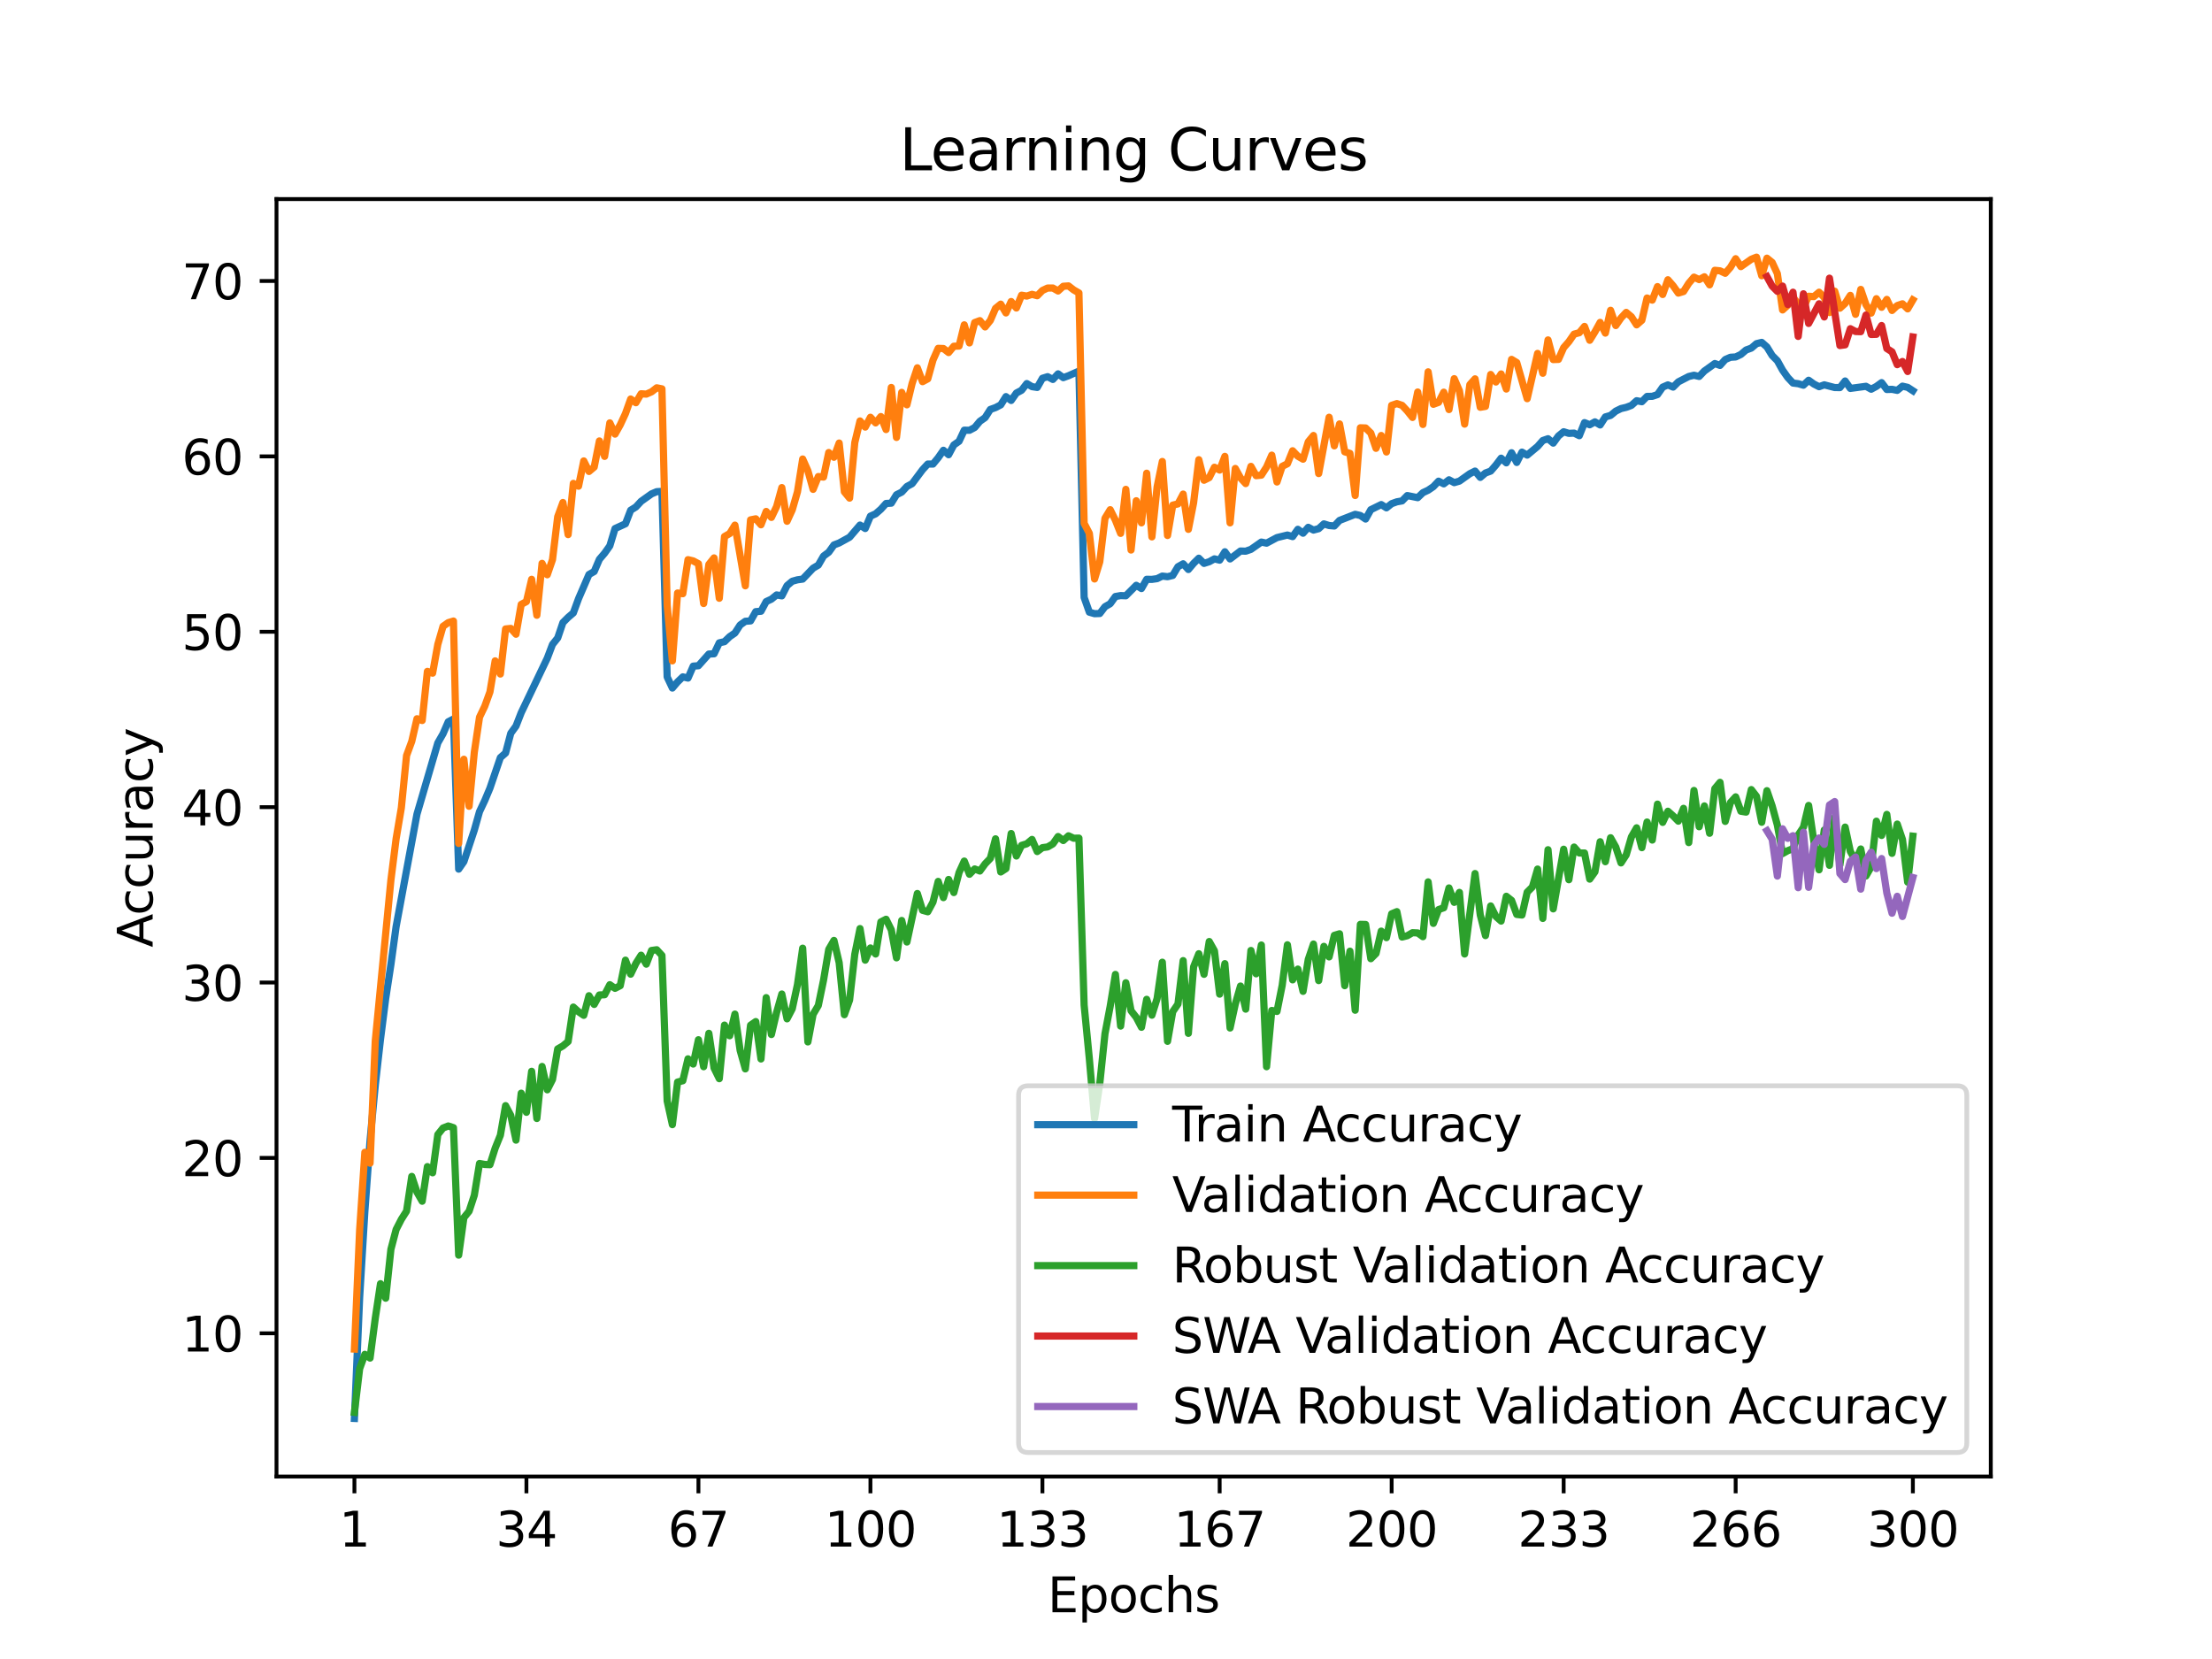 <?xml version="1.0" encoding="utf-8" standalone="no"?>
<!DOCTYPE svg PUBLIC "-//W3C//DTD SVG 1.1//EN"
  "http://www.w3.org/Graphics/SVG/1.1/DTD/svg11.dtd">
<svg xmlns:xlink="http://www.w3.org/1999/xlink" width="460.8pt" height="345.6pt" viewBox="0 0 460.8 345.6" xmlns="http://www.w3.org/2000/svg" version="1.1">
 <defs>
  <style type="text/css">*{stroke-linejoin: round; stroke-linecap: butt}</style>
 </defs>
 <g id="figure_1">
  <g id="patch_1">
   <path d="M 0 345.6 
L 460.8 345.6 
L 460.8 0 
L 0 0 
z
" style="fill: #ffffff"/>
  </g>
  <g id="axes_1">
   <g id="patch_2">
    <path d="M 57.6 307.584 
L 414.72 307.584 
L 414.72 41.472 
L 57.6 41.472 
z
" style="fill: #ffffff"/>
   </g>
   <g id="matplotlib.axis_1">
    <g id="xtick_1">
     <g id="line2d_1">
      <defs>
       <path id="m978807997f" d="M 0 0 
L 0 3.5 
" style="stroke: #000000; stroke-width: 0.8"/>
      </defs>
      <g>
       <use xlink:href="#m978807997f" x="73.833" y="307.584" style="stroke: #000000; stroke-width: 0.8"/>
      </g>
     </g>
     <g id="text_1">
      <!-- 1 -->
      <g transform="translate(70.651 322.182) scale(0.1 -0.1)">
       <defs>
        <path id="DejaVuSans-31" d="M 794 531 
L 1825 531 
L 1825 4091 
L 703 3866 
L 703 4441 
L 1819 4666 
L 2450 4666 
L 2450 531 
L 3481 531 
L 3481 0 
L 794 0 
L 794 531 
z
" transform="scale(0.016)"/>
       </defs>
       <use xlink:href="#DejaVuSans-31"/>
      </g>
     </g>
    </g>
    <g id="xtick_2">
     <g id="line2d_2">
      <g>
       <use xlink:href="#m978807997f" x="109.664" y="307.584" style="stroke: #000000; stroke-width: 0.8"/>
      </g>
     </g>
     <g id="text_2">
      <!-- 34 -->
      <g transform="translate(103.302 322.182) scale(0.1 -0.1)">
       <defs>
        <path id="DejaVuSans-33" d="M 2597 2516 
Q 3050 2419 3304 2112 
Q 3559 1806 3559 1356 
Q 3559 666 3084 287 
Q 2609 -91 1734 -91 
Q 1441 -91 1130 -33 
Q 819 25 488 141 
L 488 750 
Q 750 597 1062 519 
Q 1375 441 1716 441 
Q 2309 441 2620 675 
Q 2931 909 2931 1356 
Q 2931 1769 2642 2001 
Q 2353 2234 1838 2234 
L 1294 2234 
L 1294 2753 
L 1863 2753 
Q 2328 2753 2575 2939 
Q 2822 3125 2822 3475 
Q 2822 3834 2567 4026 
Q 2313 4219 1838 4219 
Q 1578 4219 1281 4162 
Q 984 4106 628 3988 
L 628 4550 
Q 988 4650 1302 4700 
Q 1616 4750 1894 4750 
Q 2613 4750 3031 4423 
Q 3450 4097 3450 3541 
Q 3450 3153 3228 2886 
Q 3006 2619 2597 2516 
z
" transform="scale(0.016)"/>
        <path id="DejaVuSans-34" d="M 2419 4116 
L 825 1625 
L 2419 1625 
L 2419 4116 
z
M 2253 4666 
L 3047 4666 
L 3047 1625 
L 3713 1625 
L 3713 1100 
L 3047 1100 
L 3047 0 
L 2419 0 
L 2419 1100 
L 313 1100 
L 313 1709 
L 2253 4666 
z
" transform="scale(0.016)"/>
       </defs>
       <use xlink:href="#DejaVuSans-33"/>
       <use xlink:href="#DejaVuSans-34" x="63.623"/>
      </g>
     </g>
    </g>
    <g id="xtick_3">
     <g id="line2d_3">
      <g>
       <use xlink:href="#m978807997f" x="145.496" y="307.584" style="stroke: #000000; stroke-width: 0.8"/>
      </g>
     </g>
     <g id="text_3">
      <!-- 67 -->
      <g transform="translate(139.133 322.182) scale(0.1 -0.1)">
       <defs>
        <path id="DejaVuSans-36" d="M 2113 2584 
Q 1688 2584 1439 2293 
Q 1191 2003 1191 1497 
Q 1191 994 1439 701 
Q 1688 409 2113 409 
Q 2538 409 2786 701 
Q 3034 994 3034 1497 
Q 3034 2003 2786 2293 
Q 2538 2584 2113 2584 
z
M 3366 4563 
L 3366 3988 
Q 3128 4100 2886 4159 
Q 2644 4219 2406 4219 
Q 1781 4219 1451 3797 
Q 1122 3375 1075 2522 
Q 1259 2794 1537 2939 
Q 1816 3084 2150 3084 
Q 2853 3084 3261 2657 
Q 3669 2231 3669 1497 
Q 3669 778 3244 343 
Q 2819 -91 2113 -91 
Q 1303 -91 875 529 
Q 447 1150 447 2328 
Q 447 3434 972 4092 
Q 1497 4750 2381 4750 
Q 2619 4750 2861 4703 
Q 3103 4656 3366 4563 
z
" transform="scale(0.016)"/>
        <path id="DejaVuSans-37" d="M 525 4666 
L 3525 4666 
L 3525 4397 
L 1831 0 
L 1172 0 
L 2766 4134 
L 525 4134 
L 525 4666 
z
" transform="scale(0.016)"/>
       </defs>
       <use xlink:href="#DejaVuSans-36"/>
       <use xlink:href="#DejaVuSans-37" x="63.623"/>
      </g>
     </g>
    </g>
    <g id="xtick_4">
     <g id="line2d_4">
      <g>
       <use xlink:href="#m978807997f" x="181.327" y="307.584" style="stroke: #000000; stroke-width: 0.8"/>
      </g>
     </g>
     <g id="text_4">
      <!-- 100 -->
      <g transform="translate(171.783 322.182) scale(0.1 -0.1)">
       <defs>
        <path id="DejaVuSans-30" d="M 2034 4250 
Q 1547 4250 1301 3770 
Q 1056 3291 1056 2328 
Q 1056 1369 1301 889 
Q 1547 409 2034 409 
Q 2525 409 2770 889 
Q 3016 1369 3016 2328 
Q 3016 3291 2770 3770 
Q 2525 4250 2034 4250 
z
M 2034 4750 
Q 2819 4750 3233 4129 
Q 3647 3509 3647 2328 
Q 3647 1150 3233 529 
Q 2819 -91 2034 -91 
Q 1250 -91 836 529 
Q 422 1150 422 2328 
Q 422 3509 836 4129 
Q 1250 4750 2034 4750 
z
" transform="scale(0.016)"/>
       </defs>
       <use xlink:href="#DejaVuSans-31"/>
       <use xlink:href="#DejaVuSans-30" x="63.623"/>
       <use xlink:href="#DejaVuSans-30" x="127.246"/>
      </g>
     </g>
    </g>
    <g id="xtick_5">
     <g id="line2d_5">
      <g>
       <use xlink:href="#m978807997f" x="217.158" y="307.584" style="stroke: #000000; stroke-width: 0.8"/>
      </g>
     </g>
     <g id="text_5">
      <!-- 133 -->
      <g transform="translate(207.615 322.182) scale(0.1 -0.1)">
       <use xlink:href="#DejaVuSans-31"/>
       <use xlink:href="#DejaVuSans-33" x="63.623"/>
       <use xlink:href="#DejaVuSans-33" x="127.246"/>
      </g>
     </g>
    </g>
    <g id="xtick_6">
     <g id="line2d_6">
      <g>
       <use xlink:href="#m978807997f" x="254.076" y="307.584" style="stroke: #000000; stroke-width: 0.8"/>
      </g>
     </g>
     <g id="text_6">
      <!-- 167 -->
      <g transform="translate(244.532 322.182) scale(0.1 -0.1)">
       <use xlink:href="#DejaVuSans-31"/>
       <use xlink:href="#DejaVuSans-36" x="63.623"/>
       <use xlink:href="#DejaVuSans-37" x="127.246"/>
      </g>
     </g>
    </g>
    <g id="xtick_7">
     <g id="line2d_7">
      <g>
       <use xlink:href="#m978807997f" x="289.907" y="307.584" style="stroke: #000000; stroke-width: 0.8"/>
      </g>
     </g>
     <g id="text_7">
      <!-- 200 -->
      <g transform="translate(280.363 322.182) scale(0.1 -0.1)">
       <defs>
        <path id="DejaVuSans-32" d="M 1228 531 
L 3431 531 
L 3431 0 
L 469 0 
L 469 531 
Q 828 903 1448 1529 
Q 2069 2156 2228 2338 
Q 2531 2678 2651 2914 
Q 2772 3150 2772 3378 
Q 2772 3750 2511 3984 
Q 2250 4219 1831 4219 
Q 1534 4219 1204 4116 
Q 875 4013 500 3803 
L 500 4441 
Q 881 4594 1212 4672 
Q 1544 4750 1819 4750 
Q 2544 4750 2975 4387 
Q 3406 4025 3406 3419 
Q 3406 3131 3298 2873 
Q 3191 2616 2906 2266 
Q 2828 2175 2409 1742 
Q 1991 1309 1228 531 
z
" transform="scale(0.016)"/>
       </defs>
       <use xlink:href="#DejaVuSans-32"/>
       <use xlink:href="#DejaVuSans-30" x="63.623"/>
       <use xlink:href="#DejaVuSans-30" x="127.246"/>
      </g>
     </g>
    </g>
    <g id="xtick_8">
     <g id="line2d_8">
      <g>
       <use xlink:href="#m978807997f" x="325.739" y="307.584" style="stroke: #000000; stroke-width: 0.8"/>
      </g>
     </g>
     <g id="text_8">
      <!-- 233 -->
      <g transform="translate(316.195 322.182) scale(0.1 -0.1)">
       <use xlink:href="#DejaVuSans-32"/>
       <use xlink:href="#DejaVuSans-33" x="63.623"/>
       <use xlink:href="#DejaVuSans-33" x="127.246"/>
      </g>
     </g>
    </g>
    <g id="xtick_9">
     <g id="line2d_9">
      <g>
       <use xlink:href="#m978807997f" x="361.57" y="307.584" style="stroke: #000000; stroke-width: 0.8"/>
      </g>
     </g>
     <g id="text_9">
      <!-- 266 -->
      <g transform="translate(352.026 322.182) scale(0.1 -0.1)">
       <use xlink:href="#DejaVuSans-32"/>
       <use xlink:href="#DejaVuSans-36" x="63.623"/>
       <use xlink:href="#DejaVuSans-36" x="127.246"/>
      </g>
     </g>
    </g>
    <g id="xtick_10">
     <g id="line2d_10">
      <g>
       <use xlink:href="#m978807997f" x="398.487" y="307.584" style="stroke: #000000; stroke-width: 0.8"/>
      </g>
     </g>
     <g id="text_10">
      <!-- 300 -->
      <g transform="translate(388.944 322.182) scale(0.1 -0.1)">
       <use xlink:href="#DejaVuSans-33"/>
       <use xlink:href="#DejaVuSans-30" x="63.623"/>
       <use xlink:href="#DejaVuSans-30" x="127.246"/>
      </g>
     </g>
    </g>
    <g id="text_11">
     <!-- Epochs -->
     <g transform="translate(218.244 335.861) scale(0.1 -0.1)">
      <defs>
       <path id="DejaVuSans-45" d="M 628 4666 
L 3578 4666 
L 3578 4134 
L 1259 4134 
L 1259 2753 
L 3481 2753 
L 3481 2222 
L 1259 2222 
L 1259 531 
L 3634 531 
L 3634 0 
L 628 0 
L 628 4666 
z
" transform="scale(0.016)"/>
       <path id="DejaVuSans-70" d="M 1159 525 
L 1159 -1331 
L 581 -1331 
L 581 3500 
L 1159 3500 
L 1159 2969 
Q 1341 3281 1617 3432 
Q 1894 3584 2278 3584 
Q 2916 3584 3314 3078 
Q 3713 2572 3713 1747 
Q 3713 922 3314 415 
Q 2916 -91 2278 -91 
Q 1894 -91 1617 61 
Q 1341 213 1159 525 
z
M 3116 1747 
Q 3116 2381 2855 2742 
Q 2594 3103 2138 3103 
Q 1681 3103 1420 2742 
Q 1159 2381 1159 1747 
Q 1159 1113 1420 752 
Q 1681 391 2138 391 
Q 2594 391 2855 752 
Q 3116 1113 3116 1747 
z
" transform="scale(0.016)"/>
       <path id="DejaVuSans-6f" d="M 1959 3097 
Q 1497 3097 1228 2736 
Q 959 2375 959 1747 
Q 959 1119 1226 758 
Q 1494 397 1959 397 
Q 2419 397 2687 759 
Q 2956 1122 2956 1747 
Q 2956 2369 2687 2733 
Q 2419 3097 1959 3097 
z
M 1959 3584 
Q 2709 3584 3137 3096 
Q 3566 2609 3566 1747 
Q 3566 888 3137 398 
Q 2709 -91 1959 -91 
Q 1206 -91 779 398 
Q 353 888 353 1747 
Q 353 2609 779 3096 
Q 1206 3584 1959 3584 
z
" transform="scale(0.016)"/>
       <path id="DejaVuSans-63" d="M 3122 3366 
L 3122 2828 
Q 2878 2963 2633 3030 
Q 2388 3097 2138 3097 
Q 1578 3097 1268 2742 
Q 959 2388 959 1747 
Q 959 1106 1268 751 
Q 1578 397 2138 397 
Q 2388 397 2633 464 
Q 2878 531 3122 666 
L 3122 134 
Q 2881 22 2623 -34 
Q 2366 -91 2075 -91 
Q 1284 -91 818 406 
Q 353 903 353 1747 
Q 353 2603 823 3093 
Q 1294 3584 2113 3584 
Q 2378 3584 2631 3529 
Q 2884 3475 3122 3366 
z
" transform="scale(0.016)"/>
       <path id="DejaVuSans-68" d="M 3513 2113 
L 3513 0 
L 2938 0 
L 2938 2094 
Q 2938 2591 2744 2837 
Q 2550 3084 2163 3084 
Q 1697 3084 1428 2787 
Q 1159 2491 1159 1978 
L 1159 0 
L 581 0 
L 581 4863 
L 1159 4863 
L 1159 2956 
Q 1366 3272 1645 3428 
Q 1925 3584 2291 3584 
Q 2894 3584 3203 3211 
Q 3513 2838 3513 2113 
z
" transform="scale(0.016)"/>
       <path id="DejaVuSans-73" d="M 2834 3397 
L 2834 2853 
Q 2591 2978 2328 3040 
Q 2066 3103 1784 3103 
Q 1356 3103 1142 2972 
Q 928 2841 928 2578 
Q 928 2378 1081 2264 
Q 1234 2150 1697 2047 
L 1894 2003 
Q 2506 1872 2764 1633 
Q 3022 1394 3022 966 
Q 3022 478 2636 193 
Q 2250 -91 1575 -91 
Q 1294 -91 989 -36 
Q 684 19 347 128 
L 347 722 
Q 666 556 975 473 
Q 1284 391 1588 391 
Q 1994 391 2212 530 
Q 2431 669 2431 922 
Q 2431 1156 2273 1281 
Q 2116 1406 1581 1522 
L 1381 1569 
Q 847 1681 609 1914 
Q 372 2147 372 2553 
Q 372 3047 722 3315 
Q 1072 3584 1716 3584 
Q 2034 3584 2315 3537 
Q 2597 3491 2834 3397 
z
" transform="scale(0.016)"/>
      </defs>
      <use xlink:href="#DejaVuSans-45"/>
      <use xlink:href="#DejaVuSans-70" x="63.184"/>
      <use xlink:href="#DejaVuSans-6f" x="126.66"/>
      <use xlink:href="#DejaVuSans-63" x="187.842"/>
      <use xlink:href="#DejaVuSans-68" x="242.822"/>
      <use xlink:href="#DejaVuSans-73" x="306.201"/>
     </g>
    </g>
   </g>
   <g id="matplotlib.axis_2">
    <g id="ytick_1">
     <g id="line2d_11">
      <defs>
       <path id="m5a76bb9152" d="M 0 0 
L -3.5 0 
" style="stroke: #000000; stroke-width: 0.8"/>
      </defs>
      <g>
       <use xlink:href="#m5a76bb9152" x="57.6" y="277.749" style="stroke: #000000; stroke-width: 0.8"/>
      </g>
     </g>
     <g id="text_12">
      <!-- 10 -->
      <g transform="translate(37.875 281.548) scale(0.1 -0.1)">
       <use xlink:href="#DejaVuSans-31"/>
       <use xlink:href="#DejaVuSans-30" x="63.623"/>
      </g>
     </g>
    </g>
    <g id="ytick_2">
     <g id="line2d_12">
      <g>
       <use xlink:href="#m5a76bb9152" x="57.6" y="241.213" style="stroke: #000000; stroke-width: 0.8"/>
      </g>
     </g>
     <g id="text_13">
      <!-- 20 -->
      <g transform="translate(37.875 245.012) scale(0.1 -0.1)">
       <use xlink:href="#DejaVuSans-32"/>
       <use xlink:href="#DejaVuSans-30" x="63.623"/>
      </g>
     </g>
    </g>
    <g id="ytick_3">
     <g id="line2d_13">
      <g>
       <use xlink:href="#m5a76bb9152" x="57.6" y="204.678" style="stroke: #000000; stroke-width: 0.8"/>
      </g>
     </g>
     <g id="text_14">
      <!-- 30 -->
      <g transform="translate(37.875 208.477) scale(0.1 -0.1)">
       <use xlink:href="#DejaVuSans-33"/>
       <use xlink:href="#DejaVuSans-30" x="63.623"/>
      </g>
     </g>
    </g>
    <g id="ytick_4">
     <g id="line2d_14">
      <g>
       <use xlink:href="#m5a76bb9152" x="57.6" y="168.143" style="stroke: #000000; stroke-width: 0.8"/>
      </g>
     </g>
     <g id="text_15">
      <!-- 40 -->
      <g transform="translate(37.875 171.942) scale(0.1 -0.1)">
       <use xlink:href="#DejaVuSans-34"/>
       <use xlink:href="#DejaVuSans-30" x="63.623"/>
      </g>
     </g>
    </g>
    <g id="ytick_5">
     <g id="line2d_15">
      <g>
       <use xlink:href="#m5a76bb9152" x="57.6" y="131.607" style="stroke: #000000; stroke-width: 0.8"/>
      </g>
     </g>
     <g id="text_16">
      <!-- 50 -->
      <g transform="translate(37.875 135.407) scale(0.1 -0.1)">
       <defs>
        <path id="DejaVuSans-35" d="M 691 4666 
L 3169 4666 
L 3169 4134 
L 1269 4134 
L 1269 2991 
Q 1406 3038 1543 3061 
Q 1681 3084 1819 3084 
Q 2600 3084 3056 2656 
Q 3513 2228 3513 1497 
Q 3513 744 3044 326 
Q 2575 -91 1722 -91 
Q 1428 -91 1123 -41 
Q 819 9 494 109 
L 494 744 
Q 775 591 1075 516 
Q 1375 441 1709 441 
Q 2250 441 2565 725 
Q 2881 1009 2881 1497 
Q 2881 1984 2565 2268 
Q 2250 2553 1709 2553 
Q 1456 2553 1204 2497 
Q 953 2441 691 2322 
L 691 4666 
z
" transform="scale(0.016)"/>
       </defs>
       <use xlink:href="#DejaVuSans-35"/>
       <use xlink:href="#DejaVuSans-30" x="63.623"/>
      </g>
     </g>
    </g>
    <g id="ytick_6">
     <g id="line2d_16">
      <g>
       <use xlink:href="#m5a76bb9152" x="57.6" y="95.072" style="stroke: #000000; stroke-width: 0.8"/>
      </g>
     </g>
     <g id="text_17">
      <!-- 60 -->
      <g transform="translate(37.875 98.871) scale(0.1 -0.1)">
       <use xlink:href="#DejaVuSans-36"/>
       <use xlink:href="#DejaVuSans-30" x="63.623"/>
      </g>
     </g>
    </g>
    <g id="ytick_7">
     <g id="line2d_17">
      <g>
       <use xlink:href="#m5a76bb9152" x="57.6" y="58.537" style="stroke: #000000; stroke-width: 0.8"/>
      </g>
     </g>
     <g id="text_18">
      <!-- 70 -->
      <g transform="translate(37.875 62.336) scale(0.1 -0.1)">
       <use xlink:href="#DejaVuSans-37"/>
       <use xlink:href="#DejaVuSans-30" x="63.623"/>
      </g>
     </g>
    </g>
    <g id="text_19">
     <!-- Accuracy -->
     <g transform="translate(31.795 197.356) rotate(-90) scale(0.1 -0.1)">
      <defs>
       <path id="DejaVuSans-41" d="M 2188 4044 
L 1331 1722 
L 3047 1722 
L 2188 4044 
z
M 1831 4666 
L 2547 4666 
L 4325 0 
L 3669 0 
L 3244 1197 
L 1141 1197 
L 716 0 
L 50 0 
L 1831 4666 
z
" transform="scale(0.016)"/>
       <path id="DejaVuSans-75" d="M 544 1381 
L 544 3500 
L 1119 3500 
L 1119 1403 
Q 1119 906 1312 657 
Q 1506 409 1894 409 
Q 2359 409 2629 706 
Q 2900 1003 2900 1516 
L 2900 3500 
L 3475 3500 
L 3475 0 
L 2900 0 
L 2900 538 
Q 2691 219 2414 64 
Q 2138 -91 1772 -91 
Q 1169 -91 856 284 
Q 544 659 544 1381 
z
M 1991 3584 
L 1991 3584 
z
" transform="scale(0.016)"/>
       <path id="DejaVuSans-72" d="M 2631 2963 
Q 2534 3019 2420 3045 
Q 2306 3072 2169 3072 
Q 1681 3072 1420 2755 
Q 1159 2438 1159 1844 
L 1159 0 
L 581 0 
L 581 3500 
L 1159 3500 
L 1159 2956 
Q 1341 3275 1631 3429 
Q 1922 3584 2338 3584 
Q 2397 3584 2469 3576 
Q 2541 3569 2628 3553 
L 2631 2963 
z
" transform="scale(0.016)"/>
       <path id="DejaVuSans-61" d="M 2194 1759 
Q 1497 1759 1228 1600 
Q 959 1441 959 1056 
Q 959 750 1161 570 
Q 1363 391 1709 391 
Q 2188 391 2477 730 
Q 2766 1069 2766 1631 
L 2766 1759 
L 2194 1759 
z
M 3341 1997 
L 3341 0 
L 2766 0 
L 2766 531 
Q 2569 213 2275 61 
Q 1981 -91 1556 -91 
Q 1019 -91 701 211 
Q 384 513 384 1019 
Q 384 1609 779 1909 
Q 1175 2209 1959 2209 
L 2766 2209 
L 2766 2266 
Q 2766 2663 2505 2880 
Q 2244 3097 1772 3097 
Q 1472 3097 1187 3025 
Q 903 2953 641 2809 
L 641 3341 
Q 956 3463 1253 3523 
Q 1550 3584 1831 3584 
Q 2591 3584 2966 3190 
Q 3341 2797 3341 1997 
z
" transform="scale(0.016)"/>
       <path id="DejaVuSans-79" d="M 2059 -325 
Q 1816 -950 1584 -1140 
Q 1353 -1331 966 -1331 
L 506 -1331 
L 506 -850 
L 844 -850 
Q 1081 -850 1212 -737 
Q 1344 -625 1503 -206 
L 1606 56 
L 191 3500 
L 800 3500 
L 1894 763 
L 2988 3500 
L 3597 3500 
L 2059 -325 
z
" transform="scale(0.016)"/>
      </defs>
      <use xlink:href="#DejaVuSans-41"/>
      <use xlink:href="#DejaVuSans-63" x="66.658"/>
      <use xlink:href="#DejaVuSans-63" x="121.639"/>
      <use xlink:href="#DejaVuSans-75" x="176.619"/>
      <use xlink:href="#DejaVuSans-72" x="239.998"/>
      <use xlink:href="#DejaVuSans-61" x="281.111"/>
      <use xlink:href="#DejaVuSans-63" x="342.391"/>
      <use xlink:href="#DejaVuSans-79" x="397.371"/>
     </g>
    </g>
   </g>
   <g id="line2d_18">
    <path d="M 73.833 295.488 
L 74.919 270.301 
L 76.004 252.394 
L 77.09 237.551 
L 78.176 226.089 
L 79.262 216.516 
L 80.348 208.009 
L 81.433 200.928 
L 82.519 193.024 
L 86.862 169.603 
L 91.206 154.761 
L 92.291 152.86 
L 93.377 150.358 
L 94.463 149.791 
L 95.549 181.051 
L 96.635 179.49 
L 98.806 172.935 
L 99.892 169.077 
L 100.978 166.778 
L 102.064 164.188 
L 104.235 157.823 
L 105.321 156.865 
L 106.407 152.747 
L 107.493 151.256 
L 108.578 148.468 
L 114.007 137.112 
L 115.093 134.251 
L 116.179 132.899 
L 117.265 129.695 
L 118.351 128.609 
L 119.436 127.681 
L 120.522 124.707 
L 122.694 119.679 
L 123.78 119.058 
L 124.865 116.515 
L 125.951 115.243 
L 127.037 113.712 
L 128.123 110.109 
L 130.294 109.112 
L 131.38 106.291 
L 132.466 105.611 
L 133.552 104.435 
L 135.723 102.886 
L 136.809 102.425 
L 137.895 102.367 
L 138.981 141.018 
L 140.067 143.331 
L 141.152 142.052 
L 142.238 141.007 
L 143.324 141.256 
L 144.41 138.767 
L 145.496 138.683 
L 147.667 136.25 
L 148.753 136.195 
L 149.839 133.915 
L 150.925 133.67 
L 152.01 132.618 
L 153.096 131.876 
L 154.182 130.199 
L 155.268 129.424 
L 156.354 129.347 
L 157.439 127.418 
L 158.525 127.334 
L 159.611 125.321 
L 160.697 124.817 
L 161.783 123.936 
L 162.868 124.13 
L 163.954 121.996 
L 165.04 121.086 
L 166.126 120.783 
L 167.212 120.636 
L 169.383 118.364 
L 170.469 117.724 
L 171.555 115.842 
L 172.641 115.035 
L 173.726 113.522 
L 174.812 113.109 
L 176.984 111.915 
L 179.155 109.382 
L 180.241 110.099 
L 181.327 107.522 
L 182.413 107.037 
L 183.499 106.083 
L 184.584 104.881 
L 185.67 104.819 
L 186.756 103.065 
L 187.842 102.52 
L 188.928 101.34 
L 190.013 100.759 
L 192.185 97.847 
L 193.271 96.667 
L 194.357 96.674 
L 195.442 95.355 
L 196.528 93.802 
L 197.614 94.73 
L 198.7 92.695 
L 199.786 91.928 
L 200.871 89.615 
L 201.957 89.636 
L 203.043 89.063 
L 204.129 87.762 
L 205.215 87.002 
L 206.3 85.296 
L 207.386 84.908 
L 208.472 84.342 
L 209.558 82.625 
L 210.644 83.421 
L 211.729 81.879 
L 212.815 81.302 
L 213.901 79.906 
L 214.987 80.546 
L 216.073 80.71 
L 217.158 78.803 
L 218.244 78.47 
L 219.33 79.044 
L 220.416 77.882 
L 221.502 78.671 
L 222.587 78.273 
L 224.759 77.312 
L 225.845 124.458 
L 226.931 127.528 
L 228.016 127.842 
L 229.102 127.805 
L 230.188 126.388 
L 231.274 125.767 
L 232.36 124.265 
L 233.445 124.071 
L 234.531 124.111 
L 236.703 121.93 
L 237.789 122.606 
L 238.875 120.68 
L 239.96 120.695 
L 241.046 120.541 
L 242.132 120.008 
L 243.218 120.136 
L 244.304 119.876 
L 245.389 118.06 
L 246.475 117.45 
L 247.561 118.638 
L 248.647 117.355 
L 249.733 116.288 
L 250.818 117.363 
L 251.904 117.019 
L 252.99 116.423 
L 254.076 116.69 
L 255.162 114.944 
L 256.247 116.438 
L 258.419 114.787 
L 259.505 114.823 
L 260.591 114.443 
L 262.762 112.923 
L 263.848 113.15 
L 266.02 111.991 
L 268.191 111.458 
L 269.277 111.787 
L 270.363 110.267 
L 271.449 111.078 
L 272.534 109.85 
L 273.62 110.42 
L 274.706 110.131 
L 275.792 109.134 
L 276.878 109.477 
L 277.963 109.572 
L 279.049 108.414 
L 282.307 107.142 
L 283.392 107.387 
L 284.478 108.125 
L 285.564 106.178 
L 287.736 105.111 
L 288.821 105.791 
L 289.907 104.925 
L 290.993 104.537 
L 292.079 104.347 
L 293.165 103.233 
L 295.336 103.671 
L 296.422 102.63 
L 297.508 102.122 
L 298.594 101.38 
L 299.679 100.237 
L 300.765 100.796 
L 301.851 99.952 
L 302.937 100.543 
L 304.023 100.226 
L 306.194 98.684 
L 307.28 98.136 
L 308.366 99.447 
L 309.452 98.53 
L 310.537 98.136 
L 311.623 96.882 
L 312.709 95.45 
L 313.795 96.418 
L 314.881 94.314 
L 315.966 96.338 
L 317.052 94.189 
L 318.138 94.81 
L 320.31 93.002 
L 321.395 91.77 
L 322.481 91.394 
L 323.567 92.308 
L 324.653 90.82 
L 325.739 89.943 
L 326.824 90.28 
L 327.91 90.225 
L 328.996 90.766 
L 330.082 88.04 
L 331.168 88.486 
L 332.253 87.883 
L 333.339 88.526 
L 334.425 86.852 
L 335.511 86.542 
L 336.597 85.643 
L 337.682 85.113 
L 338.768 84.857 
L 339.854 84.452 
L 340.94 83.48 
L 342.026 83.684 
L 343.111 82.581 
L 344.197 82.562 
L 345.283 82.197 
L 346.369 80.648 
L 347.455 80.18 
L 348.54 80.637 
L 349.626 79.548 
L 351.798 78.43 
L 352.884 78.17 
L 353.969 78.419 
L 355.055 77.29 
L 357.227 75.73 
L 358.313 76.121 
L 359.398 74.897 
L 360.484 74.425 
L 361.57 74.359 
L 362.656 73.841 
L 363.742 72.909 
L 364.827 72.518 
L 365.913 71.59 
L 366.999 71.323 
L 368.085 72.28 
L 369.171 74.056 
L 370.256 75.145 
L 371.342 77.107 
L 372.428 78.642 
L 373.514 79.796 
L 374.6 79.932 
L 375.685 80.242 
L 376.771 79.212 
L 377.857 79.997 
L 378.943 80.556 
L 380.029 80.169 
L 382.2 80.732 
L 383.286 80.743 
L 384.372 79.369 
L 385.458 80.915 
L 388.715 80.472 
L 389.801 81.083 
L 390.887 80.494 
L 391.972 79.709 
L 393.058 81.141 
L 394.144 81.105 
L 395.23 81.32 
L 396.316 80.443 
L 397.401 80.692 
L 398.487 81.401 
L 398.487 81.401 
" clip-path="url(#p30c75c5eba)" style="fill: none; stroke: #1f77b4; stroke-width: 1.5; stroke-linecap: square"/>
   </g>
   <g id="line2d_19">
    <path d="M 73.833 281.037 
L 74.919 256.266 
L 76.004 240.044 
L 77.09 242.309 
L 78.176 216.844 
L 81.433 183.341 
L 82.519 174.719 
L 83.605 168.289 
L 84.691 157.401 
L 85.777 154.442 
L 86.862 149.729 
L 87.948 150.094 
L 89.034 139.864 
L 90.12 140.23 
L 91.206 134.238 
L 92.291 130.475 
L 93.377 129.708 
L 94.463 129.379 
L 95.549 175.705 
L 96.635 158.169 
L 97.72 167.96 
L 98.806 156.707 
L 99.892 149.4 
L 100.978 147.135 
L 102.064 144.139 
L 103.149 137.672 
L 104.235 140.412 
L 105.321 131.023 
L 106.407 130.913 
L 107.493 132.119 
L 108.578 125.908 
L 109.664 125.323 
L 110.75 120.683 
L 111.836 128.173 
L 112.922 117.359 
L 114.007 119.733 
L 115.093 116.591 
L 116.179 107.64 
L 117.265 104.681 
L 118.351 111.367 
L 119.436 100.699 
L 120.522 101.283 
L 121.608 96.022 
L 122.694 98.214 
L 123.78 97.301 
L 124.865 91.857 
L 125.951 95.072 
L 127.037 88.094 
L 128.123 90.432 
L 129.209 88.496 
L 130.294 86.157 
L 131.38 83.125 
L 132.466 83.892 
L 133.552 82.029 
L 134.638 82.102 
L 135.723 81.627 
L 136.809 80.787 
L 137.895 81.006 
L 138.981 126.054 
L 140.067 137.672 
L 141.152 123.533 
L 142.238 123.679 
L 143.324 116.591 
L 144.41 116.847 
L 145.496 117.432 
L 146.581 125.725 
L 147.667 117.578 
L 148.753 116.226 
L 149.839 124.629 
L 150.925 111.769 
L 152.01 111.148 
L 153.096 109.394 
L 155.268 122.035 
L 156.354 108.298 
L 157.439 108.079 
L 158.525 109.321 
L 159.611 106.544 
L 160.697 107.786 
L 161.783 105.521 
L 162.868 101.575 
L 163.954 108.59 
L 165.04 106.215 
L 166.126 102.452 
L 167.212 95.62 
L 168.297 98.068 
L 169.383 101.941 
L 170.469 99.274 
L 171.555 99.383 
L 172.641 94.268 
L 173.726 95.255 
L 174.812 92.295 
L 175.898 102.452 
L 176.984 103.767 
L 178.07 92.186 
L 179.155 87.692 
L 180.241 88.971 
L 181.327 86.925 
L 182.413 88.094 
L 183.499 86.779 
L 184.584 89.482 
L 185.67 80.714 
L 186.756 91.126 
L 187.842 81.737 
L 188.928 84.331 
L 190.013 79.873 
L 191.099 76.622 
L 192.185 79.508 
L 193.271 78.923 
L 194.357 75.014 
L 195.442 72.566 
L 196.528 72.603 
L 197.614 73.443 
L 198.7 72.128 
L 199.786 72.091 
L 200.871 67.671 
L 201.957 71.434 
L 203.043 67.196 
L 204.129 66.794 
L 205.215 68.109 
L 206.3 66.757 
L 207.386 64.236 
L 208.472 63.359 
L 209.558 65.186 
L 210.644 62.811 
L 211.729 64.163 
L 212.815 61.496 
L 213.901 61.679 
L 214.987 61.313 
L 216.073 61.606 
L 217.158 60.51 
L 218.244 59.998 
L 219.33 59.998 
L 220.416 60.619 
L 221.502 59.633 
L 222.587 59.56 
L 223.673 60.4 
L 224.759 61.021 
L 225.845 109.029 
L 226.931 111.111 
L 228.016 120.61 
L 229.102 117.03 
L 230.188 107.969 
L 231.274 106.179 
L 232.36 108.371 
L 233.445 111.111 
L 234.531 101.941 
L 235.617 114.582 
L 236.703 104.316 
L 237.789 108.919 
L 238.875 98.579 
L 239.96 111.842 
L 241.046 101.429 
L 242.132 96.132 
L 243.218 111.55 
L 244.304 105.229 
L 245.389 104.973 
L 246.475 102.927 
L 247.561 110.271 
L 248.647 104.754 
L 249.733 95.766 
L 250.818 100.041 
L 251.904 99.493 
L 252.99 97.337 
L 254.076 97.922 
L 255.162 95.072 
L 256.247 108.919 
L 257.333 97.593 
L 258.419 99.566 
L 259.505 100.735 
L 260.591 97.155 
L 261.676 99.091 
L 262.762 98.981 
L 263.848 97.301 
L 264.934 94.816 
L 266.02 100.406 
L 267.105 97.155 
L 268.191 96.607 
L 269.277 93.903 
L 270.363 95.036 
L 271.449 95.657 
L 272.534 92.04 
L 273.62 90.724 
L 274.706 98.653 
L 276.878 86.925 
L 277.963 92.88 
L 279.049 88.313 
L 280.135 94.122 
L 281.221 94.451 
L 282.307 103.219 
L 283.392 89.117 
L 284.478 89.153 
L 285.564 90.213 
L 286.65 93.391 
L 287.736 90.724 
L 288.821 94.159 
L 289.907 84.44 
L 290.993 84.075 
L 292.079 84.44 
L 293.165 85.609 
L 294.25 86.961 
L 295.336 81.664 
L 296.422 88.423 
L 297.508 77.462 
L 298.594 84.221 
L 299.679 83.819 
L 300.765 81.7 
L 301.851 85.317 
L 302.937 78.887 
L 304.023 81.408 
L 305.108 88.35 
L 306.194 80.129 
L 307.28 78.923 
L 308.366 84.842 
L 309.452 84.66 
L 310.537 78.01 
L 311.623 79.581 
L 312.709 77.901 
L 313.795 81.043 
L 314.881 74.868 
L 315.966 75.526 
L 318.138 83.052 
L 320.31 73.626 
L 321.395 77.754 
L 322.481 70.813 
L 323.567 74.905 
L 324.653 74.868 
L 325.739 72.42 
L 326.824 71.178 
L 327.91 69.607 
L 328.996 69.315 
L 330.082 67.999 
L 331.168 70.886 
L 332.253 69.132 
L 333.339 67.159 
L 334.425 69.388 
L 335.511 64.638 
L 336.597 67.817 
L 337.682 66.246 
L 338.768 65.077 
L 339.854 65.99 
L 340.94 67.671 
L 342.026 66.721 
L 343.111 62.081 
L 344.197 62.519 
L 345.283 59.706 
L 346.369 61.35 
L 347.455 58.281 
L 348.54 59.523 
L 349.626 61.058 
L 350.712 60.729 
L 351.798 59.012 
L 352.884 57.733 
L 353.969 58.245 
L 355.055 57.66 
L 356.141 59.341 
L 357.227 56.308 
L 358.313 56.418 
L 359.398 56.929 
L 360.484 55.687 
L 361.57 53.897 
L 362.656 55.541 
L 364.827 54.006 
L 365.913 53.568 
L 366.999 57.441 
L 368.085 53.787 
L 369.171 54.664 
L 370.256 57.002 
L 371.342 64.565 
L 372.428 63.579 
L 373.514 61.971 
L 374.6 63.286 
L 375.685 64.09 
L 376.771 61.715 
L 377.857 61.788 
L 378.943 60.875 
L 380.029 61.971 
L 381.114 65.113 
L 382.2 60.656 
L 383.286 64.2 
L 384.372 63.213 
L 385.458 61.533 
L 386.543 65.479 
L 387.629 60.29 
L 388.715 63.469 
L 389.801 65.223 
L 390.887 62.227 
L 391.972 64.017 
L 393.058 62.373 
L 394.144 64.675 
L 395.23 63.652 
L 396.316 63.286 
L 397.401 64.346 
L 398.487 62.483 
L 398.487 62.483 
" clip-path="url(#p30c75c5eba)" style="fill: none; stroke: #ff7f0e; stroke-width: 1.5; stroke-linecap: square"/>
   </g>
   <g id="line2d_20">
    <path d="M 73.833 294.227 
L 74.919 285.131 
L 76.004 282.133 
L 77.09 282.914 
L 78.176 274.624 
L 79.262 267.418 
L 80.348 270.441 
L 81.433 260.262 
L 82.519 256.13 
L 83.605 254.013 
L 84.691 252.3 
L 85.777 245.068 
L 86.862 248.344 
L 87.948 250.234 
L 89.034 243.027 
L 90.12 244.312 
L 91.206 236.35 
L 92.291 234.99 
L 93.377 234.561 
L 94.463 234.914 
L 95.549 261.471 
L 96.635 253.66 
L 97.72 252.325 
L 98.806 248.999 
L 99.892 242.372 
L 100.978 242.574 
L 102.064 242.624 
L 103.149 239.198 
L 104.235 236.501 
L 105.321 230.328 
L 106.407 232.369 
L 107.493 237.509 
L 108.578 227.733 
L 109.664 231.714 
L 110.75 223.172 
L 111.836 232.999 
L 112.922 222.164 
L 114.007 227.027 
L 115.093 224.886 
L 116.179 218.511 
L 117.265 217.881 
L 118.351 216.974 
L 119.436 209.793 
L 120.522 210.776 
L 121.608 211.506 
L 122.694 207.424 
L 123.78 209.239 
L 124.865 207.273 
L 125.951 207.223 
L 127.037 205.131 
L 128.123 205.887 
L 129.209 205.333 
L 130.294 200.017 
L 131.38 202.939 
L 132.466 200.697 
L 133.552 198.983 
L 134.638 200.848 
L 135.723 198.001 
L 136.809 197.85 
L 137.895 199.034 
L 138.981 229.346 
L 140.067 234.284 
L 141.152 225.415 
L 142.238 225.138 
L 143.324 220.577 
L 144.41 221.661 
L 145.496 216.596 
L 146.581 222.215 
L 147.667 215.261 
L 148.753 222.492 
L 149.839 224.709 
L 150.925 213.547 
L 152.01 215.765 
L 153.096 211.254 
L 154.182 218.813 
L 155.268 222.668 
L 156.354 213.572 
L 157.439 212.817 
L 158.525 220.602 
L 159.611 207.828 
L 160.697 215.513 
L 161.783 210.902 
L 162.868 207.072 
L 163.954 212.237 
L 165.04 210.146 
L 166.126 205.106 
L 167.212 197.522 
L 168.297 217.05 
L 169.383 211.305 
L 170.469 209.465 
L 171.555 204.199 
L 172.641 197.774 
L 173.726 195.909 
L 174.812 200.546 
L 175.898 211.38 
L 176.984 208.331 
L 178.07 198.782 
L 179.155 193.44 
L 180.241 200.017 
L 181.327 197.472 
L 182.413 198.732 
L 183.499 192.054 
L 184.584 191.5 
L 185.67 193.692 
L 186.756 199.538 
L 187.842 191.752 
L 188.928 196.237 
L 191.099 186.133 
L 192.185 189.635 
L 193.271 189.938 
L 194.357 187.922 
L 195.442 183.613 
L 196.528 186.99 
L 197.614 183.21 
L 198.7 185.932 
L 199.786 181.774 
L 200.871 179.38 
L 201.957 182.127 
L 203.043 181.018 
L 204.129 181.447 
L 205.215 179.96 
L 206.3 178.826 
L 207.386 174.744 
L 208.472 181.648 
L 209.558 180.943 
L 210.644 173.636 
L 211.729 178.322 
L 212.815 176.105 
L 213.901 175.777 
L 214.987 174.87 
L 216.073 177.39 
L 217.158 176.584 
L 218.244 176.432 
L 219.33 175.802 
L 220.416 174.265 
L 221.502 175.097 
L 222.587 174.114 
L 223.673 174.618 
L 224.759 174.593 
L 225.845 209.39 
L 226.931 220.577 
L 228.016 233.024 
L 229.102 225.742 
L 230.188 215.336 
L 231.274 209.617 
L 232.36 202.99 
L 233.445 213.749 
L 234.531 204.728 
L 235.617 210.549 
L 236.703 211.935 
L 237.789 214.001 
L 238.875 208.18 
L 239.96 211.481 
L 241.046 208.004 
L 242.132 200.445 
L 243.218 216.924 
L 244.304 210.75 
L 245.389 209.163 
L 246.475 200.117 
L 247.561 215.261 
L 248.647 201.402 
L 249.733 198.681 
L 250.818 202.965 
L 251.904 196.136 
L 252.99 198.076 
L 254.076 207.097 
L 255.162 200.747 
L 256.247 214.152 
L 257.333 209.163 
L 258.419 205.409 
L 259.505 210.221 
L 260.591 198.001 
L 261.676 202.864 
L 262.762 196.867 
L 263.848 222.215 
L 264.934 210.498 
L 266.02 210.7 
L 267.105 205.257 
L 268.191 196.817 
L 269.277 204.124 
L 270.363 201.881 
L 271.449 206.517 
L 272.534 199.865 
L 273.62 196.665 
L 274.706 204.275 
L 275.792 197.144 
L 276.878 199.336 
L 277.963 194.851 
L 279.049 194.524 
L 280.135 205.333 
L 281.221 198.152 
L 282.307 210.448 
L 283.392 192.558 
L 284.478 192.584 
L 285.564 199.714 
L 286.65 198.631 
L 287.736 193.969 
L 288.821 195.33 
L 289.907 190.366 
L 290.993 189.913 
L 292.079 195.204 
L 293.165 194.927 
L 294.25 194.297 
L 295.336 194.347 
L 296.422 195.128 
L 297.508 183.714 
L 298.594 192.357 
L 299.679 189.484 
L 300.765 189.106 
L 301.851 184.974 
L 302.937 187.973 
L 304.023 185.906 
L 305.108 198.732 
L 307.28 181.976 
L 308.366 190.593 
L 309.452 194.902 
L 310.537 188.728 
L 311.623 190.921 
L 312.709 191.878 
L 313.795 186.713 
L 314.881 187.569 
L 315.966 190.492 
L 317.052 190.618 
L 318.138 185.856 
L 319.224 184.773 
L 320.31 181.043 
L 321.395 191.324 
L 322.481 177.012 
L 323.567 189.333 
L 325.739 176.911 
L 326.824 183.261 
L 327.91 176.458 
L 328.996 177.692 
L 330.082 177.692 
L 331.168 183.135 
L 332.253 181.623 
L 333.339 175.349 
L 334.425 179.506 
L 335.511 174.517 
L 336.597 176.458 
L 337.682 179.758 
L 338.768 178.095 
L 339.854 174.341 
L 340.94 172.451 
L 342.026 176.584 
L 343.111 171.242 
L 344.197 174.996 
L 345.283 167.513 
L 346.369 171.317 
L 347.455 168.999 
L 348.54 169.957 
L 349.626 171.065 
L 350.712 168.395 
L 351.798 175.525 
L 352.884 164.666 
L 353.969 172.225 
L 355.055 167.891 
L 356.141 173.585 
L 357.227 164.288 
L 358.313 162.977 
L 359.398 171.116 
L 360.484 167.185 
L 361.57 166.001 
L 362.656 168.999 
L 363.742 169.176 
L 364.827 164.489 
L 365.913 165.9 
L 366.999 171.292 
L 368.085 164.716 
L 369.171 167.891 
L 370.256 171.872 
L 371.342 177.818 
L 372.428 177.213 
L 373.514 176.785 
L 374.6 173.938 
L 375.685 172.325 
L 376.771 167.79 
L 377.857 175.248 
L 378.943 181.195 
L 380.029 172.905 
L 381.114 180.262 
L 382.2 170.209 
L 383.286 180.162 
L 384.372 172.3 
L 385.458 177.365 
L 386.543 179.305 
L 387.629 176.861 
L 388.715 182.48 
L 389.801 180.565 
L 390.887 171.065 
L 391.972 174.039 
L 393.058 169.654 
L 394.144 177.768 
L 395.23 171.67 
L 396.316 174.87 
L 397.401 183.765 
L 398.487 174.19 
L 398.487 174.19 
" clip-path="url(#p30c75c5eba)" style="fill: none; stroke: #2ca02c; stroke-width: 1.5; stroke-linecap: square"/>
   </g>
   <g id="line2d_21">
    <path d="M 368.085 57.623 
L 369.171 59.596 
L 370.256 60.692 
L 371.342 59.596 
L 372.428 63.433 
L 373.514 60.875 
L 374.6 70.082 
L 375.685 61.204 
L 376.771 67.378 
L 378.943 63.286 
L 380.029 66.027 
L 381.114 57.952 
L 383.286 71.982 
L 384.372 71.836 
L 385.458 68.474 
L 386.543 69.059 
L 387.629 69.095 
L 388.715 65.625 
L 389.801 69.68 
L 390.887 69.644 
L 391.972 67.817 
L 393.058 72.603 
L 394.144 73.297 
L 395.23 75.964 
L 396.316 75.306 
L 397.401 77.389 
L 398.487 70.192 
L 398.487 70.192 
" clip-path="url(#p30c75c5eba)" style="fill: none; stroke: #d62728; stroke-width: 1.5; stroke-linecap: square"/>
   </g>
   <g id="line2d_22">
    <path d="M 368.085 173.056 
L 369.171 174.82 
L 370.256 182.505 
L 371.342 172.653 
L 372.428 174.643 
L 373.514 174.089 
L 374.6 184.924 
L 375.685 173.358 
L 376.771 184.848 
L 377.857 176.105 
L 378.943 174.568 
L 380.029 175.903 
L 381.114 167.689 
L 382.2 166.984 
L 383.286 181.976 
L 384.372 183.236 
L 385.458 179.431 
L 386.543 178.524 
L 387.629 185.226 
L 388.715 179.254 
L 389.801 177.516 
L 390.887 180.943 
L 391.972 178.851 
L 393.058 186.032 
L 394.144 190.24 
L 395.23 186.713 
L 396.316 190.921 
L 398.487 182.807 
L 398.487 182.807 
" clip-path="url(#p30c75c5eba)" style="fill: none; stroke: #9467bd; stroke-width: 1.5; stroke-linecap: square"/>
   </g>
   <g id="patch_3">
    <path d="M 57.6 307.584 
L 57.6 41.472 
" style="fill: none; stroke: #000000; stroke-width: 0.8; stroke-linejoin: miter; stroke-linecap: square"/>
   </g>
   <g id="patch_4">
    <path d="M 414.72 307.584 
L 414.72 41.472 
" style="fill: none; stroke: #000000; stroke-width: 0.8; stroke-linejoin: miter; stroke-linecap: square"/>
   </g>
   <g id="patch_5">
    <path d="M 57.6 307.584 
L 414.72 307.584 
" style="fill: none; stroke: #000000; stroke-width: 0.8; stroke-linejoin: miter; stroke-linecap: square"/>
   </g>
   <g id="patch_6">
    <path d="M 57.6 41.472 
L 414.72 41.472 
" style="fill: none; stroke: #000000; stroke-width: 0.8; stroke-linejoin: miter; stroke-linecap: square"/>
   </g>
   <g id="text_20">
    <!-- Learning Curves -->
    <g transform="translate(187.376 35.472) scale(0.12 -0.12)">
     <defs>
      <path id="DejaVuSans-4c" d="M 628 4666 
L 1259 4666 
L 1259 531 
L 3531 531 
L 3531 0 
L 628 0 
L 628 4666 
z
" transform="scale(0.016)"/>
      <path id="DejaVuSans-65" d="M 3597 1894 
L 3597 1613 
L 953 1613 
Q 991 1019 1311 708 
Q 1631 397 2203 397 
Q 2534 397 2845 478 
Q 3156 559 3463 722 
L 3463 178 
Q 3153 47 2828 -22 
Q 2503 -91 2169 -91 
Q 1331 -91 842 396 
Q 353 884 353 1716 
Q 353 2575 817 3079 
Q 1281 3584 2069 3584 
Q 2775 3584 3186 3129 
Q 3597 2675 3597 1894 
z
M 3022 2063 
Q 3016 2534 2758 2815 
Q 2500 3097 2075 3097 
Q 1594 3097 1305 2825 
Q 1016 2553 972 2059 
L 3022 2063 
z
" transform="scale(0.016)"/>
      <path id="DejaVuSans-6e" d="M 3513 2113 
L 3513 0 
L 2938 0 
L 2938 2094 
Q 2938 2591 2744 2837 
Q 2550 3084 2163 3084 
Q 1697 3084 1428 2787 
Q 1159 2491 1159 1978 
L 1159 0 
L 581 0 
L 581 3500 
L 1159 3500 
L 1159 2956 
Q 1366 3272 1645 3428 
Q 1925 3584 2291 3584 
Q 2894 3584 3203 3211 
Q 3513 2838 3513 2113 
z
" transform="scale(0.016)"/>
      <path id="DejaVuSans-69" d="M 603 3500 
L 1178 3500 
L 1178 0 
L 603 0 
L 603 3500 
z
M 603 4863 
L 1178 4863 
L 1178 4134 
L 603 4134 
L 603 4863 
z
" transform="scale(0.016)"/>
      <path id="DejaVuSans-67" d="M 2906 1791 
Q 2906 2416 2648 2759 
Q 2391 3103 1925 3103 
Q 1463 3103 1205 2759 
Q 947 2416 947 1791 
Q 947 1169 1205 825 
Q 1463 481 1925 481 
Q 2391 481 2648 825 
Q 2906 1169 2906 1791 
z
M 3481 434 
Q 3481 -459 3084 -895 
Q 2688 -1331 1869 -1331 
Q 1566 -1331 1297 -1286 
Q 1028 -1241 775 -1147 
L 775 -588 
Q 1028 -725 1275 -790 
Q 1522 -856 1778 -856 
Q 2344 -856 2625 -561 
Q 2906 -266 2906 331 
L 2906 616 
Q 2728 306 2450 153 
Q 2172 0 1784 0 
Q 1141 0 747 490 
Q 353 981 353 1791 
Q 353 2603 747 3093 
Q 1141 3584 1784 3584 
Q 2172 3584 2450 3431 
Q 2728 3278 2906 2969 
L 2906 3500 
L 3481 3500 
L 3481 434 
z
" transform="scale(0.016)"/>
      <path id="DejaVuSans-20" transform="scale(0.016)"/>
      <path id="DejaVuSans-43" d="M 4122 4306 
L 4122 3641 
Q 3803 3938 3442 4084 
Q 3081 4231 2675 4231 
Q 1875 4231 1450 3742 
Q 1025 3253 1025 2328 
Q 1025 1406 1450 917 
Q 1875 428 2675 428 
Q 3081 428 3442 575 
Q 3803 722 4122 1019 
L 4122 359 
Q 3791 134 3420 21 
Q 3050 -91 2638 -91 
Q 1578 -91 968 557 
Q 359 1206 359 2328 
Q 359 3453 968 4101 
Q 1578 4750 2638 4750 
Q 3056 4750 3426 4639 
Q 3797 4528 4122 4306 
z
" transform="scale(0.016)"/>
      <path id="DejaVuSans-76" d="M 191 3500 
L 800 3500 
L 1894 563 
L 2988 3500 
L 3597 3500 
L 2284 0 
L 1503 0 
L 191 3500 
z
" transform="scale(0.016)"/>
     </defs>
     <use xlink:href="#DejaVuSans-4c"/>
     <use xlink:href="#DejaVuSans-65" x="53.963"/>
     <use xlink:href="#DejaVuSans-61" x="115.486"/>
     <use xlink:href="#DejaVuSans-72" x="176.766"/>
     <use xlink:href="#DejaVuSans-6e" x="216.129"/>
     <use xlink:href="#DejaVuSans-69" x="279.508"/>
     <use xlink:href="#DejaVuSans-6e" x="307.291"/>
     <use xlink:href="#DejaVuSans-67" x="370.67"/>
     <use xlink:href="#DejaVuSans-20" x="434.146"/>
     <use xlink:href="#DejaVuSans-43" x="465.934"/>
     <use xlink:href="#DejaVuSans-75" x="535.758"/>
     <use xlink:href="#DejaVuSans-72" x="599.137"/>
     <use xlink:href="#DejaVuSans-76" x="640.25"/>
     <use xlink:href="#DejaVuSans-65" x="699.43"/>
     <use xlink:href="#DejaVuSans-73" x="760.953"/>
    </g>
   </g>
   <g id="legend_1">
    <g id="patch_7">
     <path d="M 214.189 302.584 
L 407.72 302.584 
Q 409.72 302.584 409.72 300.584 
L 409.72 228.193 
Q 409.72 226.193 407.72 226.193 
L 214.189 226.193 
Q 212.189 226.193 212.189 228.193 
L 212.189 300.584 
Q 212.189 302.584 214.189 302.584 
z
" style="fill: #ffffff; opacity: 0.8; stroke: #cccccc; stroke-linejoin: miter"/>
    </g>
    <g id="line2d_23">
     <path d="M 216.189 234.292 
L 226.189 234.292 
L 236.189 234.292 
" style="fill: none; stroke: #1f77b4; stroke-width: 1.5; stroke-linecap: square"/>
    </g>
    <g id="text_21">
     <!-- Train Accuracy -->
     <g transform="translate(244.189 237.792) scale(0.1 -0.1)">
      <defs>
       <path id="DejaVuSans-54" d="M -19 4666 
L 3928 4666 
L 3928 4134 
L 2272 4134 
L 2272 0 
L 1638 0 
L 1638 4134 
L -19 4134 
L -19 4666 
z
" transform="scale(0.016)"/>
      </defs>
      <use xlink:href="#DejaVuSans-54"/>
      <use xlink:href="#DejaVuSans-72" x="46.334"/>
      <use xlink:href="#DejaVuSans-61" x="87.447"/>
      <use xlink:href="#DejaVuSans-69" x="148.727"/>
      <use xlink:href="#DejaVuSans-6e" x="176.51"/>
      <use xlink:href="#DejaVuSans-20" x="239.889"/>
      <use xlink:href="#DejaVuSans-41" x="271.676"/>
      <use xlink:href="#DejaVuSans-63" x="338.334"/>
      <use xlink:href="#DejaVuSans-63" x="393.314"/>
      <use xlink:href="#DejaVuSans-75" x="448.295"/>
      <use xlink:href="#DejaVuSans-72" x="511.674"/>
      <use xlink:href="#DejaVuSans-61" x="552.787"/>
      <use xlink:href="#DejaVuSans-63" x="614.066"/>
      <use xlink:href="#DejaVuSans-79" x="669.047"/>
     </g>
    </g>
    <g id="line2d_24">
     <path d="M 216.189 248.97 
L 226.189 248.97 
L 236.189 248.97 
" style="fill: none; stroke: #ff7f0e; stroke-width: 1.5; stroke-linecap: square"/>
    </g>
    <g id="text_22">
     <!-- Validation Accuracy -->
     <g transform="translate(244.189 252.47) scale(0.1 -0.1)">
      <defs>
       <path id="DejaVuSans-56" d="M 1831 0 
L 50 4666 
L 709 4666 
L 2188 738 
L 3669 4666 
L 4325 4666 
L 2547 0 
L 1831 0 
z
" transform="scale(0.016)"/>
       <path id="DejaVuSans-6c" d="M 603 4863 
L 1178 4863 
L 1178 0 
L 603 0 
L 603 4863 
z
" transform="scale(0.016)"/>
       <path id="DejaVuSans-64" d="M 2906 2969 
L 2906 4863 
L 3481 4863 
L 3481 0 
L 2906 0 
L 2906 525 
Q 2725 213 2448 61 
Q 2172 -91 1784 -91 
Q 1150 -91 751 415 
Q 353 922 353 1747 
Q 353 2572 751 3078 
Q 1150 3584 1784 3584 
Q 2172 3584 2448 3432 
Q 2725 3281 2906 2969 
z
M 947 1747 
Q 947 1113 1208 752 
Q 1469 391 1925 391 
Q 2381 391 2643 752 
Q 2906 1113 2906 1747 
Q 2906 2381 2643 2742 
Q 2381 3103 1925 3103 
Q 1469 3103 1208 2742 
Q 947 2381 947 1747 
z
" transform="scale(0.016)"/>
       <path id="DejaVuSans-74" d="M 1172 4494 
L 1172 3500 
L 2356 3500 
L 2356 3053 
L 1172 3053 
L 1172 1153 
Q 1172 725 1289 603 
Q 1406 481 1766 481 
L 2356 481 
L 2356 0 
L 1766 0 
Q 1100 0 847 248 
Q 594 497 594 1153 
L 594 3053 
L 172 3053 
L 172 3500 
L 594 3500 
L 594 4494 
L 1172 4494 
z
" transform="scale(0.016)"/>
      </defs>
      <use xlink:href="#DejaVuSans-56"/>
      <use xlink:href="#DejaVuSans-61" x="60.658"/>
      <use xlink:href="#DejaVuSans-6c" x="121.938"/>
      <use xlink:href="#DejaVuSans-69" x="149.721"/>
      <use xlink:href="#DejaVuSans-64" x="177.504"/>
      <use xlink:href="#DejaVuSans-61" x="240.98"/>
      <use xlink:href="#DejaVuSans-74" x="302.26"/>
      <use xlink:href="#DejaVuSans-69" x="341.469"/>
      <use xlink:href="#DejaVuSans-6f" x="369.252"/>
      <use xlink:href="#DejaVuSans-6e" x="430.434"/>
      <use xlink:href="#DejaVuSans-20" x="493.812"/>
      <use xlink:href="#DejaVuSans-41" x="525.6"/>
      <use xlink:href="#DejaVuSans-63" x="592.258"/>
      <use xlink:href="#DejaVuSans-63" x="647.238"/>
      <use xlink:href="#DejaVuSans-75" x="702.219"/>
      <use xlink:href="#DejaVuSans-72" x="765.598"/>
      <use xlink:href="#DejaVuSans-61" x="806.711"/>
      <use xlink:href="#DejaVuSans-63" x="867.99"/>
      <use xlink:href="#DejaVuSans-79" x="922.971"/>
     </g>
    </g>
    <g id="line2d_25">
     <path d="M 216.189 263.648 
L 226.189 263.648 
L 236.189 263.648 
" style="fill: none; stroke: #2ca02c; stroke-width: 1.5; stroke-linecap: square"/>
    </g>
    <g id="text_23">
     <!-- Robust Validation Accuracy -->
     <g transform="translate(244.189 267.148) scale(0.1 -0.1)">
      <defs>
       <path id="DejaVuSans-52" d="M 2841 2188 
Q 3044 2119 3236 1894 
Q 3428 1669 3622 1275 
L 4263 0 
L 3584 0 
L 2988 1197 
Q 2756 1666 2539 1819 
Q 2322 1972 1947 1972 
L 1259 1972 
L 1259 0 
L 628 0 
L 628 4666 
L 2053 4666 
Q 2853 4666 3247 4331 
Q 3641 3997 3641 3322 
Q 3641 2881 3436 2590 
Q 3231 2300 2841 2188 
z
M 1259 4147 
L 1259 2491 
L 2053 2491 
Q 2509 2491 2742 2702 
Q 2975 2913 2975 3322 
Q 2975 3731 2742 3939 
Q 2509 4147 2053 4147 
L 1259 4147 
z
" transform="scale(0.016)"/>
       <path id="DejaVuSans-62" d="M 3116 1747 
Q 3116 2381 2855 2742 
Q 2594 3103 2138 3103 
Q 1681 3103 1420 2742 
Q 1159 2381 1159 1747 
Q 1159 1113 1420 752 
Q 1681 391 2138 391 
Q 2594 391 2855 752 
Q 3116 1113 3116 1747 
z
M 1159 2969 
Q 1341 3281 1617 3432 
Q 1894 3584 2278 3584 
Q 2916 3584 3314 3078 
Q 3713 2572 3713 1747 
Q 3713 922 3314 415 
Q 2916 -91 2278 -91 
Q 1894 -91 1617 61 
Q 1341 213 1159 525 
L 1159 0 
L 581 0 
L 581 4863 
L 1159 4863 
L 1159 2969 
z
" transform="scale(0.016)"/>
      </defs>
      <use xlink:href="#DejaVuSans-52"/>
      <use xlink:href="#DejaVuSans-6f" x="64.982"/>
      <use xlink:href="#DejaVuSans-62" x="126.164"/>
      <use xlink:href="#DejaVuSans-75" x="189.641"/>
      <use xlink:href="#DejaVuSans-73" x="253.02"/>
      <use xlink:href="#DejaVuSans-74" x="305.119"/>
      <use xlink:href="#DejaVuSans-20" x="344.328"/>
      <use xlink:href="#DejaVuSans-56" x="376.115"/>
      <use xlink:href="#DejaVuSans-61" x="436.773"/>
      <use xlink:href="#DejaVuSans-6c" x="498.053"/>
      <use xlink:href="#DejaVuSans-69" x="525.836"/>
      <use xlink:href="#DejaVuSans-64" x="553.619"/>
      <use xlink:href="#DejaVuSans-61" x="617.096"/>
      <use xlink:href="#DejaVuSans-74" x="678.375"/>
      <use xlink:href="#DejaVuSans-69" x="717.584"/>
      <use xlink:href="#DejaVuSans-6f" x="745.367"/>
      <use xlink:href="#DejaVuSans-6e" x="806.549"/>
      <use xlink:href="#DejaVuSans-20" x="869.928"/>
      <use xlink:href="#DejaVuSans-41" x="901.715"/>
      <use xlink:href="#DejaVuSans-63" x="968.373"/>
      <use xlink:href="#DejaVuSans-63" x="1023.354"/>
      <use xlink:href="#DejaVuSans-75" x="1078.334"/>
      <use xlink:href="#DejaVuSans-72" x="1141.713"/>
      <use xlink:href="#DejaVuSans-61" x="1182.826"/>
      <use xlink:href="#DejaVuSans-63" x="1244.105"/>
      <use xlink:href="#DejaVuSans-79" x="1299.086"/>
     </g>
    </g>
    <g id="line2d_26">
     <path d="M 216.189 278.326 
L 226.189 278.326 
L 236.189 278.326 
" style="fill: none; stroke: #d62728; stroke-width: 1.5; stroke-linecap: square"/>
    </g>
    <g id="text_24">
     <!-- SWA Validation Accuracy -->
     <g transform="translate(244.189 281.826) scale(0.1 -0.1)">
      <defs>
       <path id="DejaVuSans-53" d="M 3425 4513 
L 3425 3897 
Q 3066 4069 2747 4153 
Q 2428 4238 2131 4238 
Q 1616 4238 1336 4038 
Q 1056 3838 1056 3469 
Q 1056 3159 1242 3001 
Q 1428 2844 1947 2747 
L 2328 2669 
Q 3034 2534 3370 2195 
Q 3706 1856 3706 1288 
Q 3706 609 3251 259 
Q 2797 -91 1919 -91 
Q 1588 -91 1214 -16 
Q 841 59 441 206 
L 441 856 
Q 825 641 1194 531 
Q 1563 422 1919 422 
Q 2459 422 2753 634 
Q 3047 847 3047 1241 
Q 3047 1584 2836 1778 
Q 2625 1972 2144 2069 
L 1759 2144 
Q 1053 2284 737 2584 
Q 422 2884 422 3419 
Q 422 4038 858 4394 
Q 1294 4750 2059 4750 
Q 2388 4750 2728 4690 
Q 3069 4631 3425 4513 
z
" transform="scale(0.016)"/>
       <path id="DejaVuSans-57" d="M 213 4666 
L 850 4666 
L 1831 722 
L 2809 4666 
L 3519 4666 
L 4500 722 
L 5478 4666 
L 6119 4666 
L 4947 0 
L 4153 0 
L 3169 4050 
L 2175 0 
L 1381 0 
L 213 4666 
z
" transform="scale(0.016)"/>
      </defs>
      <use xlink:href="#DejaVuSans-53"/>
      <use xlink:href="#DejaVuSans-57" x="63.477"/>
      <use xlink:href="#DejaVuSans-41" x="156.854"/>
      <use xlink:href="#DejaVuSans-20" x="225.262"/>
      <use xlink:href="#DejaVuSans-56" x="257.049"/>
      <use xlink:href="#DejaVuSans-61" x="317.707"/>
      <use xlink:href="#DejaVuSans-6c" x="378.986"/>
      <use xlink:href="#DejaVuSans-69" x="406.77"/>
      <use xlink:href="#DejaVuSans-64" x="434.553"/>
      <use xlink:href="#DejaVuSans-61" x="498.029"/>
      <use xlink:href="#DejaVuSans-74" x="559.309"/>
      <use xlink:href="#DejaVuSans-69" x="598.518"/>
      <use xlink:href="#DejaVuSans-6f" x="626.301"/>
      <use xlink:href="#DejaVuSans-6e" x="687.482"/>
      <use xlink:href="#DejaVuSans-20" x="750.861"/>
      <use xlink:href="#DejaVuSans-41" x="782.648"/>
      <use xlink:href="#DejaVuSans-63" x="849.307"/>
      <use xlink:href="#DejaVuSans-63" x="904.287"/>
      <use xlink:href="#DejaVuSans-75" x="959.268"/>
      <use xlink:href="#DejaVuSans-72" x="1022.646"/>
      <use xlink:href="#DejaVuSans-61" x="1063.76"/>
      <use xlink:href="#DejaVuSans-63" x="1125.039"/>
      <use xlink:href="#DejaVuSans-79" x="1180.02"/>
     </g>
    </g>
    <g id="line2d_27">
     <path d="M 216.189 293.004 
L 226.189 293.004 
L 236.189 293.004 
" style="fill: none; stroke: #9467bd; stroke-width: 1.5; stroke-linecap: square"/>
    </g>
    <g id="text_25">
     <!-- SWA Robust Validation Accuracy -->
     <g transform="translate(244.189 296.504) scale(0.1 -0.1)">
      <use xlink:href="#DejaVuSans-53"/>
      <use xlink:href="#DejaVuSans-57" x="63.477"/>
      <use xlink:href="#DejaVuSans-41" x="156.854"/>
      <use xlink:href="#DejaVuSans-20" x="225.262"/>
      <use xlink:href="#DejaVuSans-52" x="257.049"/>
      <use xlink:href="#DejaVuSans-6f" x="322.031"/>
      <use xlink:href="#DejaVuSans-62" x="383.213"/>
      <use xlink:href="#DejaVuSans-75" x="446.689"/>
      <use xlink:href="#DejaVuSans-73" x="510.068"/>
      <use xlink:href="#DejaVuSans-74" x="562.168"/>
      <use xlink:href="#DejaVuSans-20" x="601.377"/>
      <use xlink:href="#DejaVuSans-56" x="633.164"/>
      <use xlink:href="#DejaVuSans-61" x="693.822"/>
      <use xlink:href="#DejaVuSans-6c" x="755.102"/>
      <use xlink:href="#DejaVuSans-69" x="782.885"/>
      <use xlink:href="#DejaVuSans-64" x="810.668"/>
      <use xlink:href="#DejaVuSans-61" x="874.145"/>
      <use xlink:href="#DejaVuSans-74" x="935.424"/>
      <use xlink:href="#DejaVuSans-69" x="974.633"/>
      <use xlink:href="#DejaVuSans-6f" x="1002.416"/>
      <use xlink:href="#DejaVuSans-6e" x="1063.598"/>
      <use xlink:href="#DejaVuSans-20" x="1126.977"/>
      <use xlink:href="#DejaVuSans-41" x="1158.764"/>
      <use xlink:href="#DejaVuSans-63" x="1225.422"/>
      <use xlink:href="#DejaVuSans-63" x="1280.402"/>
      <use xlink:href="#DejaVuSans-75" x="1335.383"/>
      <use xlink:href="#DejaVuSans-72" x="1398.762"/>
      <use xlink:href="#DejaVuSans-61" x="1439.875"/>
      <use xlink:href="#DejaVuSans-63" x="1501.154"/>
      <use xlink:href="#DejaVuSans-79" x="1556.135"/>
     </g>
    </g>
   </g>
  </g>
 </g>
 <defs>
  <clipPath id="p30c75c5eba">
   <rect x="57.6" y="41.472" width="357.12" height="266.112"/>
  </clipPath>
 </defs>
</svg>
